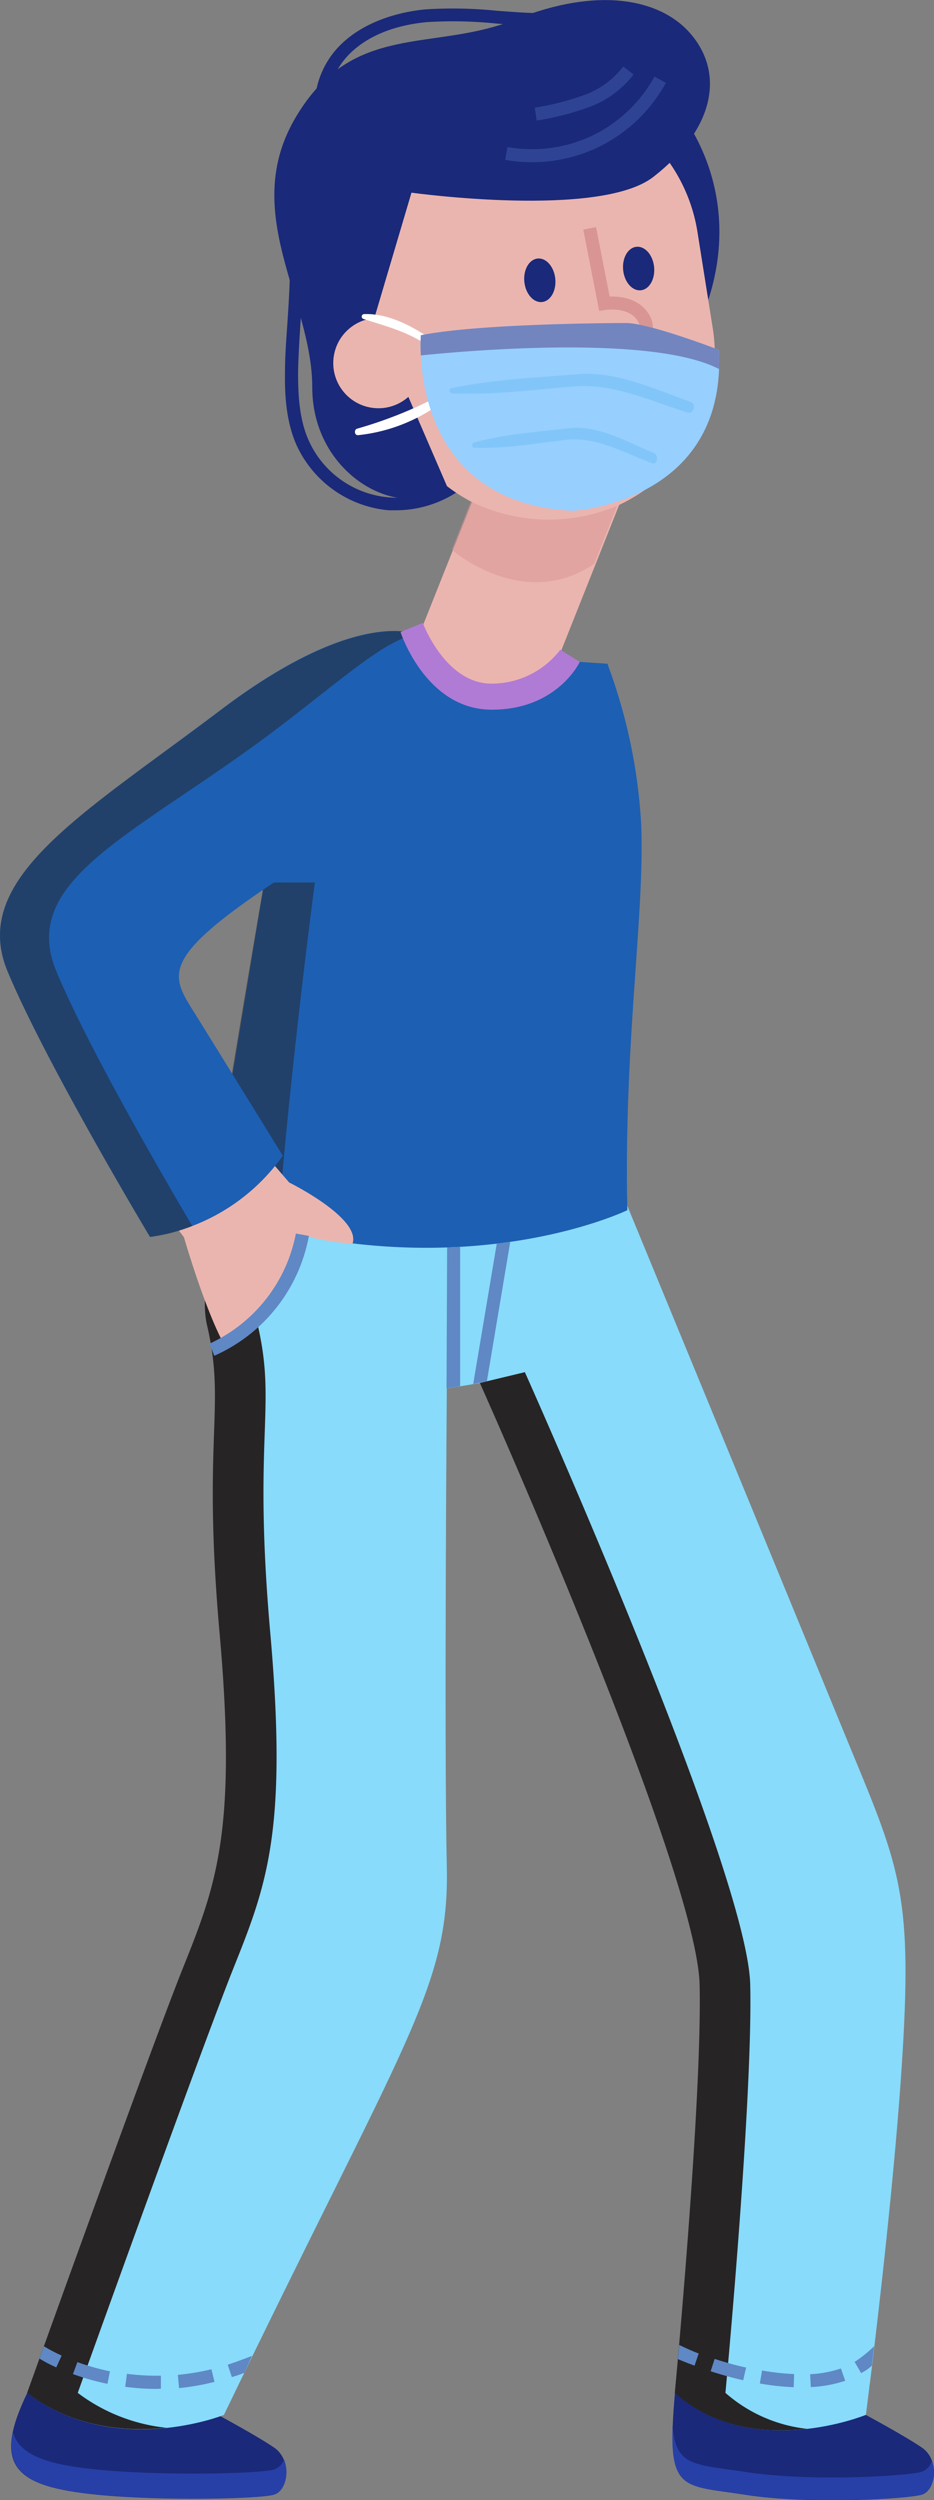 <svg xmlns="http://www.w3.org/2000/svg" xmlns:xlink="http://www.w3.org/1999/xlink" viewBox="0 0 143.57 384.22"><rect x="0" y="0" width="143.57" height="384.22" fill="#808080" stroke="none"/><defs><clipPath id="a"><path d="M72.91,51.86,95,62.32S88.38,74,78.82,69.87,72.91,51.86,72.91,51.86Z" style="fill:none"/></clipPath></defs><title>homem</title><g style="isolation:isolate"><path d="M60.93,78.42q-.58,0-1.15,0a17.26,17.26,0,0,1-14.3-10.25c-1.57-3.7-1.72-7.83-1.67-11,0-2.56.21-5.17.38-7.7.45-6.9.92-14-1.36-20.48l1.89-.67c2.42,6.84,1.93,14.18,1.47,21.28-.16,2.5-.33,5.09-.37,7.6,0,3,.09,6.85,1.51,10.21a14.88,14.88,0,0,0,26.41,1.94l1.71,1A17.31,17.31,0,0,1,60.93,78.42Z" style="fill:#1a2979"/><path d="M49.58,21.07c-2.28-4.24-1.18-10.14,2.59-14s9.36-5.27,13.26-5.63a66.11,66.11,0,0,1,11,.22l3.09.22c4.2.26,9.08.32,13.46-1.22l.66,1.89C89,4.18,83.85,4.12,79.45,3.84l-3.12-.22A65,65,0,0,0,65.62,3.4c-3.57.33-8.55,1.47-12,5-3.19,3.28-4.14,8.2-2.27,11.7Z" style="fill:#1a2979"/><path d="M103.86,16.42s11.34,12.37,4.56,31L98.9,19.09Z" style="fill:#1a2979"/><path d="M133.07,371.11s5.75,3.08,8.6,5,2.21,6.64,0,7.27-17.07,1.58-27.18,0-12.1-.24-10.74-15.63l.57-6.22,29.38,4.77Z" style="fill:#1a2979"/><path d="M133.49,367.86l.21-1.58-.44-.07-.18,1.42Z" style="fill:#2740a8"/><path d="M141.66,379.87c-2.21.63-17.07,1.58-27.18,0-7.72-1.21-10.7-.72-11.08-7.26-.42,10.22,2.19,9.35,11.08,10.74,10.11,1.58,25,.63,27.18,0,1.6-.46,2.37-3.06,1.59-5.19A2.61,2.61,0,0,1,141.66,379.87Z" style="fill:#2740a8"/><path d="M33.5,371.11s5.75,3.08,8.6,5,2.21,6.64,0,7.27-17,1-27.18,0c-12.76-1.26-16.12-4.43-10.74-15.63L7.54,362l26.59,4.31Z" style="fill:#1a2979"/><path d="M34,367.53l.16-1.25-.49-.08-.14,1.08Z" style="fill:#2740a8"/><path d="M42.1,379.52c-2.21.63-17,1-27.18,0C7.22,378.76,3,377.29,2,373.8c-1.3,6.36,2.9,8.56,12.95,9.55s25,.63,27.18,0c1.65-.47,2.41-3.21,1.53-5.37A2.53,2.53,0,0,1,42.1,379.52Z" style="fill:#2740a8"/><path d="M95.15,182.21s25.51,61.87,34,82.6,11,24.53,9.73,48.21-5.78,58.09-5.78,58.09-17.48,7.19-29.32-3.38c0,0,4.23-45,3.81-62.74s-33.77-92.46-33.77-92.46l-5.14.85s-.42,54.82,0,73.43-6.34,26.37-34.26,84.31c0,0-16.9,6.77-30.21-3.38,0,0,18.87-52.59,23.94-65.28s8.35-21,5.66-51.44,1-34.68-1.93-47.37,14-41.68,14-41.68Z" style="fill:#88dbfa"/><g style="mix-blend-mode:soft-light"><path d="M11.95,367.73s18.87-52.59,23.94-65.28,8.35-21,5.66-51.44,1-34.68-1.93-47.37c-2.42-10.39,8.49-31.7,12.52-39.09L45.83,162s-16.94,29-14,41.68-.77,16.92,1.93,47.37-.58,38.75-5.66,51.44S4.17,367.73,4.17,367.73c7.18,5.47,15.4,6,21.45,5.37A27.35,27.35,0,0,1,11.95,367.73Z" style="fill:#272425"/><path d="M111.51,367.73s4.23-45,3.81-62.74-34.64-94.12-34.64-94.12l-6.91,1.66,2.6,5.9c7.85,18,30.82,71.84,31.17,86.56.42,17.76-3.81,62.74-3.81,62.74,6.35,5.67,14.31,6.23,20.34,5.53A22.77,22.77,0,0,1,111.51,367.73Z" style="fill:#272425"/></g><rect x="66.82" y="71.8" width="21.16" height="42.76" transform="matrix(-0.93, -0.37, 0.37, -0.93, 115.16, 208.28)" style="fill:#ebb5af"/><path d="M88.32,79.7h0a25.57,25.57,0,0,0,21.24-29.26l-2.35-14.8A25.57,25.57,0,0,0,77.95,14.39h0A25.57,25.57,0,0,0,56.7,43.65l2.35,14.8A25.57,25.57,0,0,0,88.32,79.7Z" style="fill:#ebb5af"/><path d="M93.55,102.5a83.47,83.47,0,0,1,5,24c.6,14.09-2.68,33.45-2.12,59.48,0,0-26.78,13-64.12,0l8.3-50.36S51,96.1,64.29,97.56c0,0,2.35,8.47,11.21,9.5s10-5.58,10-5.58l7.88.52" style="fill:#1d5fb2"/><path d="M40.61,135.62H48.4s-3.79,28.47-5.72,53.4c0,0-7.94-1.88-10.36-3C32.31,186,35.37,165.88,40.61,135.62Z" style="fill:#272425;opacity:0.5;mix-blend-mode:soft-light"/><path d="M37.79,174l6.66,7.72s11.07,5.47,9.74,9.4a35.2,35.2,0,0,1-7.74-1.34,24.36,24.36,0,0,1-12.18,16.48s-2.45-4.21-6-16.13l-5.26-7Z" style="fill:#ebb5af"/><path d="M64.29,97.56S55.15,93,33.88,109.13-4.78,135.07,1.19,149.34s21.87,40.75,21.87,40.75a30.27,30.27,0,0,0,20.41-12.48S33.88,162.05,30,155.83s-6-8.56,15.31-22.31A40.3,40.3,0,0,0,64.29,97.56Z" style="fill:#1d5fb2"/><path d="M57.54,48.89l5.71-19.28s28.9,4,37.16-2.41c9.49-7.39,11-16,5.66-22.11C101.39-.23,91.83-2.07,79.2,3S54.33,3.2,45.53,17.9,48,45.94,48,59.54s13.77,20.83,20.72,15.2Z" style="fill:#1a2979"/><circle cx="58.17" cy="55.8" r="6.94" transform="translate(-3.48 107.73) rotate(-83.92)" style="fill:#ebb5af"/><ellipse cx="98.17" cy="41.26" rx="2.39" ry="3.36" transform="translate(-3.67 10.14) rotate(-5.8)" style="fill:#1a2979"/><ellipse cx="82.98" cy="43.07" rx="2.39" ry="3.36" transform="translate(-3.93 8.61) rotate(-5.8)" style="fill:#1a2979"/><path d="M90.64,35.09,92.9,46.64S97.32,45.91,99,49s-2.89,5.55-2.89,5.55" style="fill:none;stroke:#d89593;stroke-miterlimit:10;stroke-width:2px"/><path d="M72.91,51.86,95,62.32S88.38,74,78.82,69.87,72.91,51.86,72.91,51.86Z" style="fill:#1a2979"/><g style="clip-path:url(#a)"><path d="M95,59.69s-8,6.14-15.39,1.61a25.7,25.7,0,0,1-10-11.66l4.63-.37Z" style="fill:#fff"/><path d="M69.61,60.18S82.8,60,82.29,72.65L72.22,70.75Z" style="fill:#b07bd5"/></g><path d="M32.94,208.35l-.73-1.86a23.49,23.49,0,0,0,13.27-16.92l2,.36A25.08,25.08,0,0,1,32.94,208.35Z" style="fill:#5f88c5"/><polygon points="70.73 213.02 68.64 213.37 68.73 191.7 70.73 191.61 70.73 213.02" style="fill:#5f88c5"/><polygon points="74.84 212.27 72.74 212.69 76.36 191.12 78.43 190.85 74.84 212.27" style="fill:#5f88c5"/><path d="M8.65,363.81a19.44,19.44,0,0,1-2.58-1.35l.68-1.89A27,27,0,0,0,9.48,362Z" style="fill:#5f88c5"/><path d="M24.11,367.12a37.61,37.61,0,0,1-4.86-.32l.26-2a35.4,35.4,0,0,0,5.22.29l0,2Zm3.41-.16-.18-2a35.63,35.63,0,0,0,5.16-.86l.47,1.94A37.71,37.71,0,0,1,27.52,367Zm-11-.62a38,38,0,0,1-5.31-1.5L11.9,363a36.17,36.17,0,0,0,5,1.42Z" style="fill:#5f88c5"/><path d="M35.64,365.3,35,363.4c.92-.29,2.85-1,3.75-1.36l-1.2,2.61A18,18,0,0,1,35.64,365.3Z" style="fill:#5f88c5"/><path d="M106.76,363.55c-1.75-.64-2.5-1-2.55-1l.19-2.16c-.32-.21,1.37.68,3,1.29Z" style="fill:#5f88c5"/><path d="M122,366.86a38.84,38.84,0,0,1-5.2-.57l.34-2a36.78,36.78,0,0,0,4.93.55Zm2.64,0-.11-2a17.35,17.35,0,0,0,4.73-.88l.66,1.89A19.34,19.34,0,0,1,124.6,366.84Zm-10.4-1.07c-1.62-.37-3.3-.83-5-1.38l.61-1.9c1.65.53,3.27,1,4.84,1.33Z" style="fill:#5f88c5"/><path d="M132.37,364.69l-1-1.72a19.81,19.81,0,0,0,3-2.41l-.36,3A7.15,7.15,0,0,1,132.37,364.69Z" style="fill:#5f88c5"/><path d="M94.87,77.73a27.07,27.07,0,0,1-22.49-.67l-2.93,7.41s10.89,9.62,21.89,2.18Z" style="fill:#d89593;opacity:0.5"/><path d="M8.69,149.34c-6-14.27,12.41-21.13,33.69-37.21C52.59,104.41,59,98.44,64,97.44c-1.8-.61-11.12-2.64-30.08,11.69C12.6,125.21-4.78,135.07,1.19,149.34s21.87,40.75,21.87,40.75a26.32,26.32,0,0,0,6.5-1.68C26,182.37,13.76,161.46,8.69,149.34Z" style="fill:#272425;opacity:0.5;mix-blend-mode:soft-light"/><path d="M101.48,12.25a22.57,22.57,0,0,1-10,9.49,22.57,22.57,0,0,1-13.65,1.84" style="fill:none;stroke:#2f4394;stroke-miterlimit:10;stroke-width:2px"/><path d="M96.6,10.84a14.4,14.4,0,0,1-6.44,4.7,43,43,0,0,1-7.81,2" style="fill:none;stroke:#2f4394;stroke-miterlimit:10;stroke-width:2px"/><path d="M75.65,109.06h-.16C65.6,109,61.71,97.58,61.57,97.13L65,95.73c.11.33,3.55,9.28,10.5,9.33a13.33,13.33,0,0,0,10.62-5.2l3,1.86C89,102,85.49,109.06,75.65,109.06Z" style="fill:#b07bd5"/><path d="M66.75,52.49c-3-2.22-7-4.37-10.8-4.22a.38.38,0,0,0-.09.74c3.74,1.22,7.07,2,10.37,4.44C66.78,53.86,67.3,52.9,66.75,52.49Z" style="fill:#fff"/><path d="M66.88,61.16a65.73,65.73,0,0,1-12,4.72c-.48.15-.41,1,.12,1a26,26,0,0,0,12.43-4.69C68,61.74,67.5,60.82,66.88,61.16Z" style="fill:#fff"/><path d="M110.53,56.72C109.74,77.43,88,78.5,88,78.5,68,77.51,65,61.5,64.69,54.62a25.73,25.73,0,0,1,0-3.1c9.26-1.88,31.54-1.88,31.54-1.88,3.55,0,14.27,4.12,14.27,4.12C110.56,54.79,110.57,55.77,110.53,56.72Z" style="fill:#97cfff"/><path d="M110.53,56.72c-10.12-5.29-38.31-2.87-45.84-2.1a25.73,25.73,0,0,1,0-3.1c9.26-1.88,31.54-1.88,31.54-1.88,3.55,0,14.27,4.12,14.27,4.12C110.56,54.79,110.57,55.77,110.53,56.72Z" style="fill:#7285bf"/><path d="M106.1,61.73c-5.64-2-11.38-4.72-17.39-4.22-6.41.53-13,.81-19.32,2.14-.44.09-.32.79.1.81,6.19.25,12.49-.54,18.65-1.06s11.73,2.18,17.52,4C106.68,63.7,107.09,62.07,106.1,61.73Z" style="fill:#82c6f9"/><path d="M100.55,69.64c-4.29-1.8-8.65-4.36-13.19-3.83-4.84.57-9.82.89-14.58,2.22-.33.09-.23.75.09.77C77.54,69,82.3,68.15,87,67.6s8.89,2,13.29,3.61C101,71.5,101.3,70,100.55,69.64Z" style="fill:#82c6f9"/></g></svg>